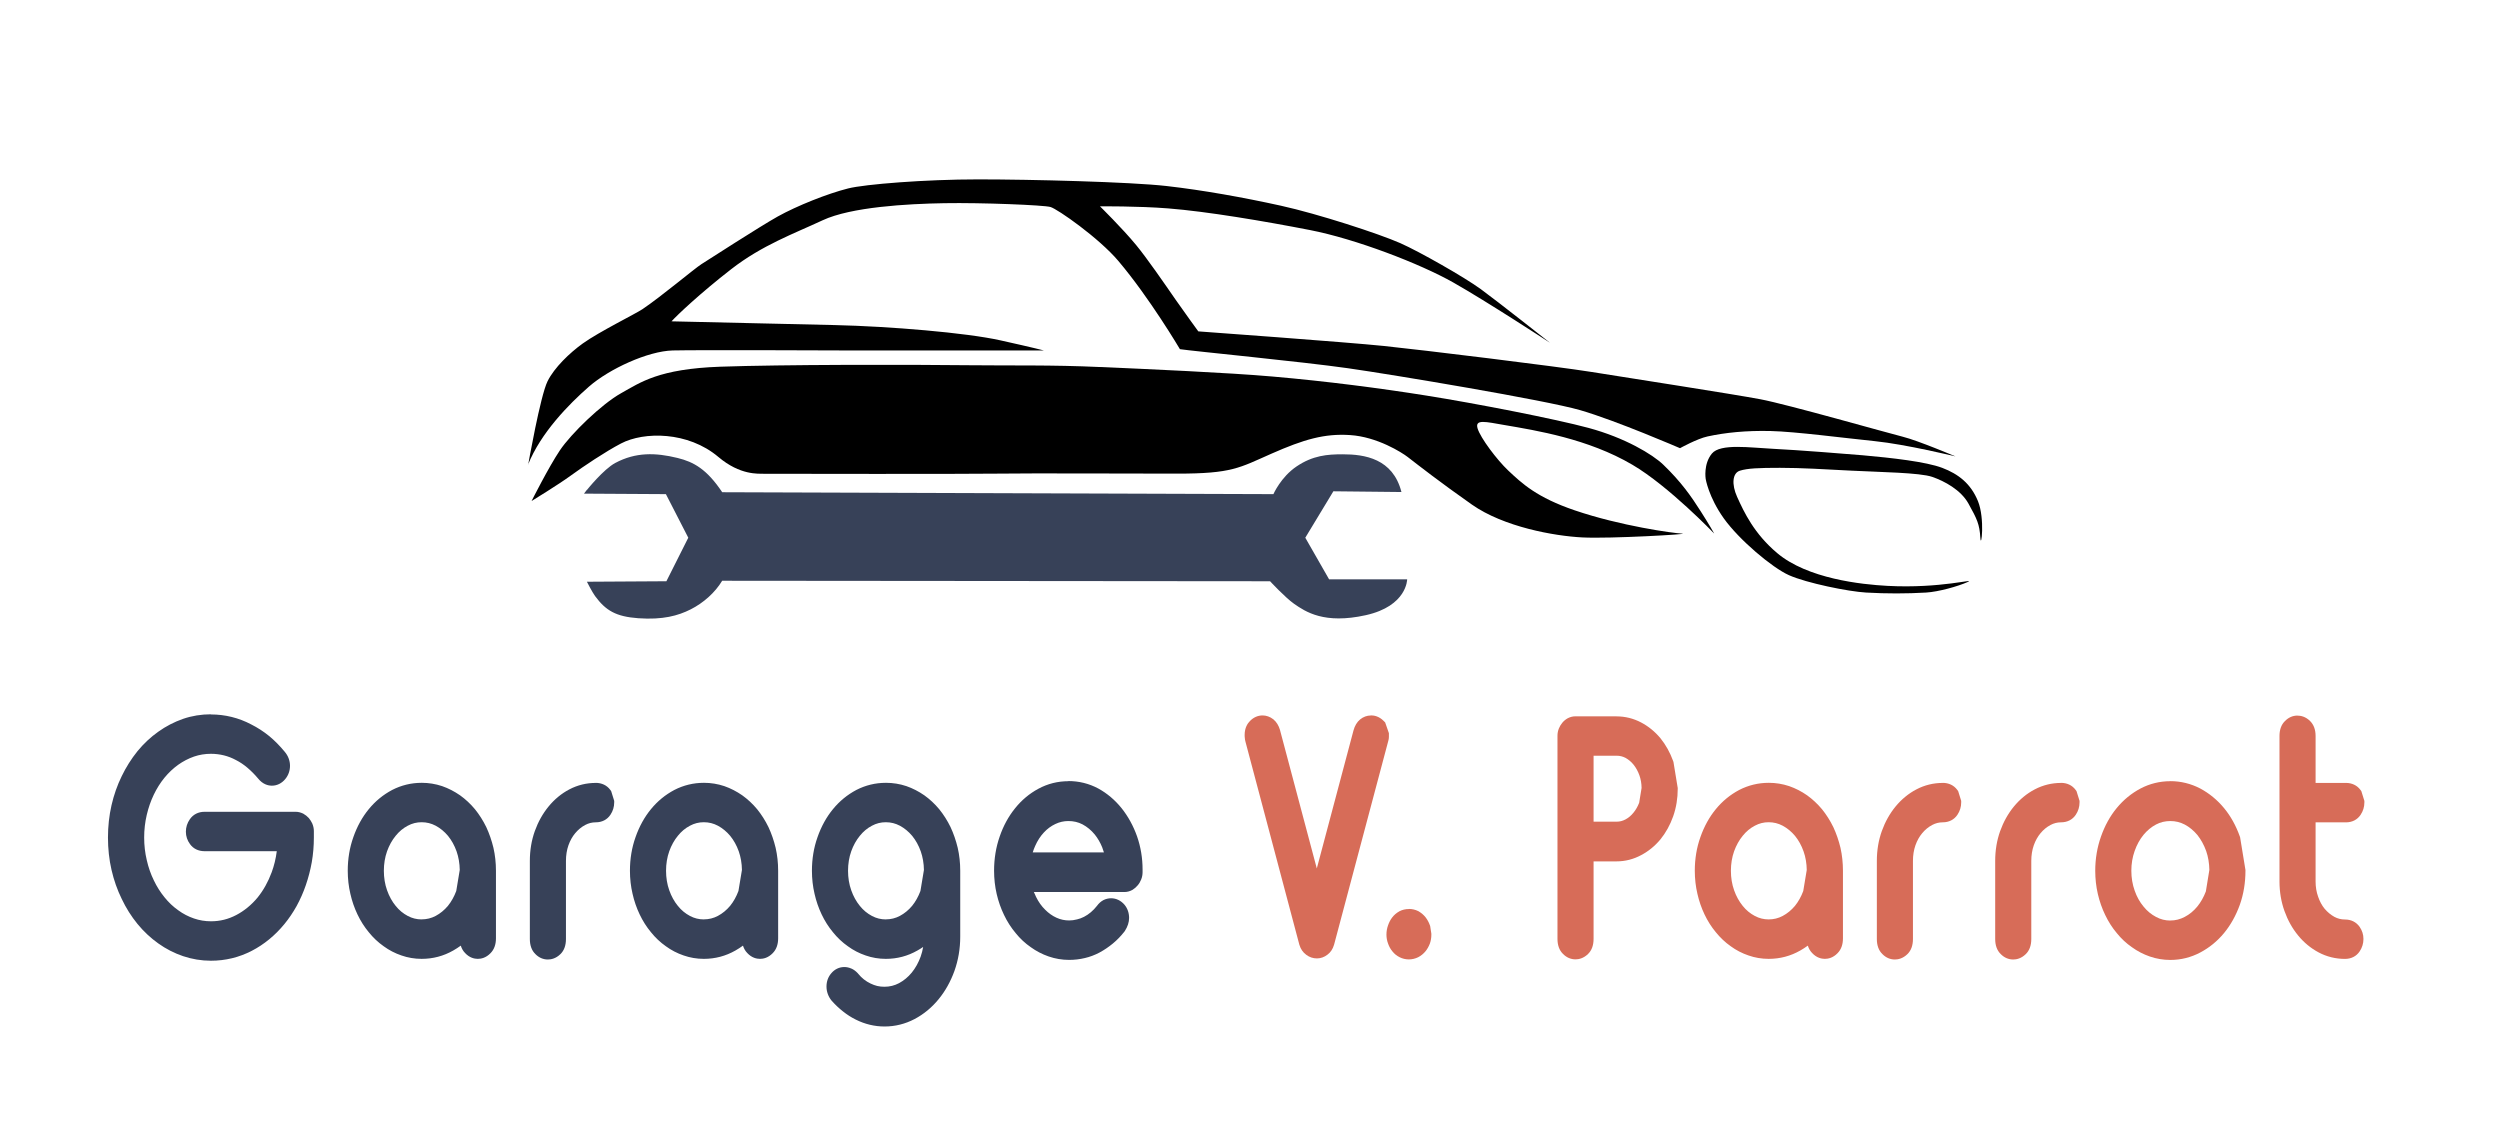 <?xml version="1.0" encoding="UTF-8"?>
<svg xmlns="http://www.w3.org/2000/svg" viewBox="0 0 508.26 229.16">
  <defs>
    <style>
      .cls-1 {
        fill: #d76c58;
      }

      .cls-1, .cls-2, .cls-3 {
        stroke-width: 0px;
      }

      .cls-3 {
        fill: #374158;
      }
    </style>
  </defs>
  <g id="Calque_1" data-name="Calque 1">
    <g>
      <g>
        <g>
          <path class="cls-1" d="m267.71,193.87c-.58,0-1.11-.19-1.6-.56-.46-.32-.8-.83-1-1.47l-10.96-41.31c-.06-.19-.1-.41-.1-.62-.02-.14-.02-.3-.02-.48,0-.88.28-1.6.82-2.14.51-.53,1.15-.82,1.84-.82.54,0,1.06.19,1.55.56.49.41.83.97,1.05,1.71l8.43,31.72,8.43-31.7c.2-.75.53-1.32,1-1.71.48-.39,1-.58,1.55-.58.47,0,1.18.14,1.86.82l.16.16.64,1.81v.7c-.03.19-.07.4-.14.62l-10.97,41.24c-.2.67-.53,1.17-.99,1.51-.47.36-.99.55-1.54.55Z"/>
          <path class="cls-1" d="m278.69,147.46c.42,0,.8.18,1.15.53l.5,1.44v.41c-.02.14-.05.28-.1.44l-10.98,41.28c-.13.43-.34.75-.62.97-.3.23-.62.35-.94.35-.35,0-.68-.12-.98-.35-.3-.21-.52-.54-.65-.97l-10.95-41.28c-.05-.16-.07-.3-.07-.44-.02-.12-.02-.25-.02-.41,0-.61.18-1.08.53-1.44.34-.35.71-.53,1.13-.53.32,0,.63.12.94.35.3.25.54.65.7,1.2l9.39,35.33,9.39-35.33c.14-.55.37-.95.67-1.2.29-.23.59-.35.91-.35m0-2c-.78,0-1.53.28-2.17.8-.65.54-1.09,1.29-1.35,2.24l-7.46,28.06-7.46-28.06v-.03s-.01-.03-.01-.03c-.27-.93-.72-1.66-1.33-2.17l-.03-.03-.03-.02c-.65-.5-1.4-.77-2.16-.77-.97,0-1.86.4-2.57,1.14-.48.47-1.08,1.38-1.08,2.82,0,.2,0,.39.03.56.01.27.06.55.14.83l10.95,41.25v.03s.02.03.02.03c.25.84.73,1.53,1.38,2,.64.49,1.39.74,2.17.74s1.51-.26,2.16-.77c.62-.46,1.07-1.13,1.32-1.98v-.03s.02-.03.02-.03l10.97-41.24c.08-.25.13-.5.16-.75v-.12s.01-.12.01-.12v-.75l-.11-.32-.5-1.44-.15-.43-.32-.32c-.92-.92-1.9-1.11-2.57-1.11h0Z"/>
        </g>
        <g>
          <path class="cls-1" d="m286.41,194.05c-.51,0-1-.12-1.44-.34-.44-.22-.84-.54-1.16-.96-.28-.33-.51-.76-.68-1.25-.18-.45-.27-.96-.27-1.5s.09-1.08.28-1.58c.15-.46.38-.91.67-1.29.31-.4.69-.73,1.13-.97.47-.24.96-.36,1.47-.36s.99.11,1.45.34c.47.27.84.58,1.15.97.31.4.54.83.72,1.31l.03.09.22,1.4v.08c0,.52-.08,1.02-.25,1.5-.19.5-.43.92-.72,1.27-.33.4-.71.71-1.13.93-.48.23-.96.34-1.47.34Z"/>
          <path class="cls-1" d="m286.41,186.81c.35,0,.69.08,1.01.23.3.18.58.41.82.7.22.29.41.63.55,1.03l.19,1.23c0,.41-.06.8-.19,1.17-.14.37-.33.69-.55.97-.24.29-.51.52-.82.67-.32.16-.66.23-1.01.23s-.68-.08-.99-.23c-.32-.16-.59-.38-.82-.67-.22-.27-.4-.6-.53-.97-.14-.37-.22-.76-.22-1.17s.07-.84.22-1.23c.13-.39.3-.73.53-1.03.22-.29.5-.53.82-.7.3-.16.63-.23.99-.23m0-2c-.67,0-1.31.15-1.9.45h-.02s-.02.03-.02.03c-.57.31-1.05.73-1.44,1.24-.35.46-.63.99-.83,1.58-.22.6-.33,1.24-.33,1.89s.11,1.27.34,1.86c.2.57.48,1.08.84,1.52.41.53.92.94,1.51,1.23.55.28,1.19.44,1.86.44s1.29-.15,1.89-.44c.59-.3,1.07-.7,1.49-1.2.36-.44.65-.95.87-1.51v-.03s.03-.04.03-.04c.2-.58.3-1.19.3-1.82v-.16l-.02-.15-.19-1.23-.03-.2-.07-.19c-.21-.58-.49-1.1-.84-1.55l-.02-.03-.02-.03c-.39-.48-.85-.87-1.36-1.17l-.06-.04-.06-.03c-.59-.29-1.23-.44-1.89-.44h0Z"/>
        </g>
        <g>
          <path class="cls-1" d="m320.31,194.05c-.69,0-1.33-.29-1.85-.84-.52-.49-.81-1.29-.81-2.33v-41.28c0-.38.07-.76.22-1.11.14-.33.32-.63.54-.9.22-.27.5-.5.81-.68.37-.19.73-.28,1.09-.28h8.36c1.58,0,3.1.37,4.5,1.11,1.38.72,2.6,1.72,3.64,2.97,1.01,1.24,1.82,2.7,2.41,4.34l.03.09.84,5.12v.08c0,1.86-.29,3.64-.87,5.28-.59,1.67-1.4,3.14-2.41,4.37-1.05,1.26-2.27,2.26-3.65,2.98-1.4.75-2.92,1.14-4.5,1.14h-5.68v16.75c0,1.04-.28,1.84-.84,2.37-.66.66-1.37.8-1.84.8Zm8.36-25.99c.82,0,1.56-.19,2.29-.58.73-.39,1.38-.93,1.93-1.62.56-.68,1.01-1.48,1.35-2.39l.52-3.19c0-1.04-.18-2.04-.5-2.96-.34-.93-.8-1.78-1.37-2.49-.55-.67-1.2-1.22-1.94-1.62-.71-.37-1.46-.55-2.28-.55h-5.68v15.4h5.68Z"/>
          <path class="cls-1" d="m328.67,147.64c1.43,0,2.77.33,4.04,1,1.26.66,2.38,1.57,3.34,2.72.94,1.15,1.68,2.5,2.24,4.04l.81,4.95c0,1.76-.27,3.41-.81,4.95-.56,1.56-1.3,2.92-2.24,4.07-.96,1.15-2.07,2.06-3.34,2.72-1.27.68-2.61,1.03-4.04,1.03h-6.68v17.75c0,.76-.18,1.31-.53,1.64-.35.35-.74.53-1.15.53s-.79-.18-1.13-.53c-.35-.33-.53-.88-.53-1.64v-41.28c0-.25.05-.5.14-.73.1-.23.22-.45.38-.64.14-.18.32-.32.53-.44.19-.1.39-.15.6-.15h8.36m-6.68,21.42h6.68c.98,0,1.9-.23,2.76-.7.85-.45,1.59-1.07,2.23-1.88.64-.78,1.15-1.7,1.54-2.75l.55-3.37c0-1.19-.18-2.31-.55-3.37-.38-1.05-.9-1.98-1.54-2.78-.64-.78-1.39-1.41-2.23-1.88-.87-.45-1.79-.67-2.76-.67h-6.68v17.4m6.68-23.42h-8.36c-.52,0-1.03.12-1.51.36l-.04.02-.04.02c-.42.24-.79.54-1.09.91-.29.35-.52.74-.69,1.15-.2.48-.29.98-.29,1.5v41.28c0,1.31.38,2.34,1.12,3.06.71.73,1.59,1.11,2.54,1.11.66,0,1.63-.19,2.55-1.09.75-.72,1.13-1.76,1.13-3.08v-15.75h4.68c1.75,0,3.43-.43,4.99-1.27,1.47-.77,2.8-1.85,3.92-3.2,1.09-1.34,1.96-2.91,2.59-4.68.62-1.76.93-3.65.93-5.62v-.16l-.03-.16-.81-4.95-.03-.18-.06-.17c-.63-1.75-1.5-3.3-2.57-4.63-1.14-1.37-2.47-2.45-3.96-3.23-1.55-.81-3.22-1.23-4.97-1.23h0Zm-4.68,8.01h4.68c.65,0,1.24.14,1.82.44.62.35,1.16.8,1.63,1.38.49.61.9,1.35,1.2,2.2.27.77.42,1.63.43,2.53l-.49,3.01c-.3.77-.68,1.44-1.14,2-.49.61-1.01,1.05-1.62,1.38-.59.32-1.18.47-1.83.47h-4.68v-13.4h0Z"/>
        </g>
        <g>
          <path class="cls-1" d="m370.99,193.93c-.49,0-1.21-.15-1.87-.89-.51-.51-.79-1.29-.79-2.28v-.49c-.87.82-1.81,1.52-2.83,2.09-1.8,1.04-3.8,1.56-5.92,1.56-1.31,0-2.59-.22-3.79-.64-1.18-.4-2.32-.99-3.36-1.75-1.03-.72-1.99-1.62-2.83-2.67-.84-1-1.57-2.16-2.17-3.42-.59-1.23-1.05-2.57-1.37-3.99-.33-1.41-.5-2.9-.5-4.44,0-2.29.37-4.49,1.09-6.52.71-2.03,1.7-3.84,2.96-5.37,1.25-1.52,2.74-2.75,4.44-3.65,1.73-.9,3.59-1.35,5.54-1.35,1.3,0,2.58.2,3.8.61,1.22.42,2.36,1.01,3.41,1.74,1.03.73,1.98,1.62,2.84,2.64.84,1.04,1.57,2.19,2.17,3.42.59,1.26,1.06,2.61,1.4,4.02.32,1.43.48,2.92.48,4.45v13.74c0,.99-.28,1.77-.82,2.32-.66.7-1.38.85-1.86.85Zm-11.41-27.77c-1.16,0-2.26.28-3.28.82-1.06.56-1.99,1.33-2.77,2.29-.81.99-1.46,2.15-1.93,3.46-.47,1.33-.71,2.77-.71,4.29s.24,2.96.71,4.29c.47,1.33,1.12,2.5,1.92,3.48.78.97,1.71,1.74,2.77,2.3,1.02.55,2.12.82,3.28.82s2.28-.27,3.33-.82c1.05-.56,1.99-1.33,2.8-2.3.78-.95,1.42-2.09,1.89-3.39l.74-4.46c0-1.49-.25-2.91-.71-4.21-.47-1.31-1.12-2.47-1.92-3.45-.8-.96-1.75-1.74-2.8-2.3-1.04-.55-2.13-.82-3.32-.82Z"/>
          <path class="cls-1" d="m359.58,161.15c1.2,0,2.36.19,3.48.56,1.12.39,2.17.93,3.15,1.61.96.68,1.84,1.5,2.64,2.46.78.98,1.46,2.05,2.04,3.22.56,1.19,1,2.46,1.32,3.81.3,1.35.46,2.75.46,4.22v13.74c0,.72-.18,1.26-.53,1.61-.35.37-.74.56-1.15.56s-.79-.19-1.13-.56c-.35-.35-.53-.89-.53-1.61v-3.11c-1.22,1.62-2.66,2.9-4.32,3.84-1.67.96-3.48,1.44-5.43,1.44-1.2,0-2.35-.2-3.46-.59-1.11-.37-2.14-.91-3.1-1.61-.98-.68-1.86-1.51-2.64-2.49-.8-.96-1.48-2.03-2.04-3.22-.56-1.17-.99-2.43-1.3-3.78-.32-1.35-.48-2.75-.48-4.22,0-2.19.34-4.25,1.03-6.18.67-1.93,1.6-3.62,2.79-5.07,1.17-1.43,2.55-2.56,4.13-3.4,1.59-.82,3.28-1.23,5.07-1.23m0,27.77c1.35,0,2.61-.31,3.8-.94,1.17-.62,2.2-1.47,3.1-2.55.88-1.07,1.58-2.33,2.09-3.78l.77-4.63c0-1.64-.26-3.18-.77-4.63-.51-1.43-1.21-2.68-2.09-3.75-.9-1.07-1.93-1.92-3.1-2.55-1.19-.62-2.45-.94-3.8-.94s-2.58.31-3.75.94c-1.18.62-2.21,1.47-3.07,2.55-.88,1.07-1.58,2.32-2.09,3.75-.51,1.45-.77,2.99-.77,4.63s.26,3.18.77,4.63,1.21,2.71,2.09,3.78c.86,1.07,1.89,1.92,3.07,2.55,1.17.62,2.42.94,3.75.94m0-29.77c-2.11,0-4.12.49-5.99,1.45-1.83.97-3.43,2.28-4.76,3.91-1.33,1.62-2.38,3.53-3.13,5.68-.76,2.12-1.14,4.43-1.14,6.84,0,1.61.18,3.19.53,4.68.33,1.46.82,2.88,1.44,4.18.63,1.33,1.41,2.56,2.31,3.64.88,1.09,1.9,2.06,3.03,2.85,1.09.8,2.31,1.43,3.61,1.87,1.28.45,2.67.69,4.1.69,2.3,0,4.46-.57,6.43-1.7.53-.3,1.04-.63,1.53-.99.18.59.47,1.09.88,1.51.9.97,1.9,1.18,2.58,1.18s1.67-.2,2.59-1.16c.73-.74,1.09-1.75,1.09-3.01v-13.74c0-1.6-.17-3.17-.5-4.66-.36-1.5-.85-2.91-1.46-4.22-.65-1.33-1.42-2.54-2.29-3.62-.94-1.12-1.95-2.06-3.04-2.84-1.14-.8-2.36-1.42-3.65-1.87-1.35-.45-2.73-.67-4.14-.67h0Zm0,27.77c-1,0-1.92-.23-2.81-.7-.96-.51-1.76-1.17-2.46-2.04-.74-.91-1.33-1.97-1.76-3.19-.43-1.22-.65-2.55-.65-3.96s.22-2.74.65-3.96c.43-1.19,1.02-2.26,1.75-3.15.71-.88,1.51-1.55,2.46-2.05.89-.48,1.81-.71,2.81-.71s1.96.23,2.86.71c.93.5,1.77,1.19,2.5,2.06.72.88,1.31,1.94,1.74,3.15.42,1.17.63,2.45.65,3.79l-.71,4.28c-.43,1.15-1,2.17-1.69,3.02-.72.86-1.56,1.55-2.5,2.05-.89.47-1.83.7-2.85.7h0Z"/>
        </g>
        <g>
          <path class="cls-1" d="m385.22,194.05c-.69,0-1.33-.29-1.85-.84-.52-.49-.81-1.29-.81-2.33v-15.88c0-2.04.32-3.97.95-5.73.63-1.76,1.51-3.34,2.62-4.69,1.12-1.37,2.45-2.46,3.94-3.24,1.52-.79,3.17-1.2,4.91-1.2,1.15,0,1.79.54,2.13.99l.1.13.53,1.68v.15c0,.71-.2,1.37-.6,1.96-.33.5-.98,1.09-2.15,1.09-.95,0-1.81.22-2.65.67-.86.46-1.64,1.1-2.3,1.9-.66.78-1.18,1.72-1.55,2.77-.38,1.07-.57,2.25-.57,3.5v15.88c0,1.04-.28,1.84-.84,2.37-.66.66-1.37.8-1.84.8Z"/>
          <path class="cls-1" d="m394.98,161.15c.59,0,1.03.2,1.32.59l.43,1.38c0,.51-.14.98-.43,1.41s-.73.64-1.32.64c-1.11,0-2.15.26-3.12.79-.98.53-1.84,1.24-2.59,2.14-.74.88-1.31,1.9-1.73,3.08-.42,1.19-.62,2.47-.62,3.84v15.88c0,.76-.18,1.31-.53,1.64-.35.35-.74.53-1.15.53s-.79-.18-1.13-.53c-.35-.33-.53-.88-.53-1.64v-15.88c0-1.93.3-3.73.89-5.39s1.41-3.12,2.45-4.39,2.25-2.27,3.63-2.99c1.38-.72,2.86-1.08,4.44-1.08m0-2c-1.91,0-3.71.44-5.37,1.31-1.61.84-3.04,2.02-4.25,3.49-1.18,1.44-2.12,3.12-2.79,4.99-.67,1.87-1.01,3.91-1.01,6.06v15.88c0,1.31.38,2.34,1.12,3.06.71.73,1.59,1.11,2.54,1.11.66,0,1.63-.19,2.55-1.09.75-.72,1.13-1.76,1.13-3.08v-15.88c0-1.14.17-2.21.51-3.18.33-.93.79-1.76,1.37-2.45.59-.71,1.25-1.25,2.01-1.66.69-.37,1.4-.55,2.17-.55,1.26,0,2.32-.54,2.98-1.53.51-.76.77-1.61.77-2.52v-.31l-.09-.29-.43-1.38-.1-.32-.2-.27c-.67-.9-1.71-1.4-2.93-1.4h0Z"/>
        </g>
        <g>
          <path class="cls-1" d="m409.28,194.05c-.69,0-1.33-.29-1.85-.84-.52-.49-.81-1.29-.81-2.33v-15.88c0-2.04.32-3.97.95-5.73.63-1.76,1.51-3.34,2.62-4.69,1.12-1.37,2.45-2.46,3.94-3.24,1.52-.79,3.17-1.2,4.91-1.2,1.15,0,1.79.54,2.13.99l.1.13.53,1.68v.15c0,.71-.2,1.37-.6,1.96-.33.5-.98,1.09-2.15,1.09-.95,0-1.81.22-2.65.67-.86.46-1.64,1.1-2.3,1.9-.66.78-1.18,1.72-1.55,2.77-.38,1.07-.57,2.25-.57,3.5v15.88c0,1.04-.28,1.84-.84,2.37-.66.66-1.37.8-1.84.8Z"/>
          <path class="cls-1" d="m419.04,161.15c.59,0,1.03.2,1.32.59l.43,1.38c0,.51-.14.98-.43,1.41s-.73.64-1.32.64c-1.11,0-2.15.26-3.12.79-.98.53-1.84,1.24-2.59,2.14-.74.88-1.31,1.9-1.73,3.08-.42,1.19-.62,2.47-.62,3.84v15.88c0,.76-.18,1.31-.53,1.64-.35.35-.74.53-1.15.53s-.79-.18-1.13-.53c-.35-.33-.53-.88-.53-1.64v-15.88c0-1.93.3-3.73.89-5.39s1.41-3.12,2.45-4.39,2.25-2.27,3.63-2.99c1.38-.72,2.86-1.08,4.44-1.08m0-2c-1.91,0-3.71.44-5.37,1.31-1.61.84-3.04,2.02-4.25,3.49-1.18,1.44-2.12,3.12-2.79,4.99-.67,1.87-1.01,3.91-1.01,6.06v15.88c0,1.31.38,2.34,1.12,3.06.71.73,1.59,1.11,2.54,1.11.66,0,1.63-.19,2.55-1.09.75-.72,1.13-1.76,1.13-3.08v-15.88c0-1.14.17-2.21.51-3.18.33-.93.79-1.76,1.37-2.45.59-.71,1.25-1.25,2.01-1.66.69-.37,1.4-.55,2.17-.55,1.26,0,2.32-.54,2.98-1.53.51-.76.77-1.61.77-2.52v-.31l-.09-.29-.43-1.38-.1-.32-.2-.27c-.67-.9-1.71-1.4-2.93-1.4h0Z"/>
        </g>
        <g>
          <path class="cls-1" d="m441.25,194.17c-1.32,0-2.62-.22-3.84-.64-1.21-.42-2.35-1.02-3.4-1.77-1.05-.72-2.03-1.64-2.89-2.7-.86-1.02-1.6-2.2-2.21-3.48-.6-1.25-1.08-2.61-1.42-4.04-.34-1.44-.51-2.95-.51-4.51,0-2.33.38-4.56,1.12-6.64.72-2.07,1.73-3.9,3-5.45,1.28-1.56,2.81-2.82,4.53-3.74,1.74-.92,3.63-1.38,5.61-1.38s3.87.46,5.63,1.37c1.72.92,3.24,2.18,4.54,3.74,1.27,1.55,2.29,3.39,3.03,5.46l.03.09,1.06,6.47v.08c0,2.33-.37,4.55-1.09,6.6-.74,2.06-1.76,3.88-3.03,5.43-1.3,1.56-2.82,2.81-4.54,3.71-1.75.93-3.65,1.4-5.63,1.4Zm0-28.24c-1.21,0-2.32.27-3.38.82-1.07.57-2.03,1.37-2.84,2.35-.83,1.02-1.5,2.22-1.97,3.56-.49,1.36-.74,2.82-.74,4.36s.25,3.03.73,4.38c.47,1.35,1.13,2.54,1.96,3.54.82,1.01,1.77,1.8,2.84,2.36,1.07.58,2.18.85,3.38.85s2.33-.29,3.4-.85c1.08-.56,2.04-1.36,2.87-2.36.8-.98,1.46-2.14,1.94-3.46l.74-4.54c0-1.51-.25-2.95-.71-4.28-.48-1.34-1.15-2.55-1.97-3.57-.81-.98-1.78-1.77-2.87-2.35-1.05-.54-2.2-.82-3.39-.82Z"/>
          <path class="cls-1" d="m441.25,160.82c1.83,0,3.55.42,5.17,1.26,1.6.86,3.01,2.02,4.23,3.49,1.2,1.46,2.15,3.18,2.86,5.16l1.03,6.3c0,2.23-.34,4.32-1.03,6.27-.71,1.95-1.66,3.66-2.86,5.13-1.22,1.46-2.63,2.62-4.23,3.46-1.62.86-3.34,1.29-5.17,1.29-1.22,0-2.39-.2-3.51-.59s-2.17-.94-3.15-1.64c-.99-.68-1.89-1.52-2.69-2.52-.82-.98-1.51-2.07-2.09-3.28-.58-1.19-1.03-2.47-1.35-3.84s-.48-2.79-.48-4.28c0-2.23.35-4.33,1.06-6.3.69-1.97,1.63-3.69,2.83-5.16s2.61-2.63,4.23-3.49c1.6-.84,3.32-1.26,5.14-1.26m0,28.33c1.36,0,2.65-.32,3.87-.97,1.2-.62,2.26-1.49,3.17-2.61.9-1.09,1.61-2.37,2.14-3.84l.77-4.72c0-1.66-.26-3.22-.77-4.69-.53-1.46-1.24-2.75-2.14-3.87-.91-1.09-1.97-1.96-3.17-2.61-1.22-.62-2.51-.94-3.87-.94s-2.64.31-3.84.94c-1.2.64-2.25,1.51-3.15,2.61-.91,1.11-1.63,2.4-2.14,3.87-.53,1.46-.79,3.03-.79,4.69s.26,3.25.79,4.72c.51,1.46,1.22,2.74,2.14,3.84.9,1.11,1.95,1.98,3.15,2.61,1.2.64,2.48.97,3.84.97m0-30.33c-2.14,0-4.19.5-6.07,1.49-1.85.98-3.48,2.32-4.85,3.99-1.35,1.64-2.41,3.58-3.18,5.77-.77,2.17-1.17,4.51-1.17,6.96,0,1.63.18,3.22.53,4.73.35,1.5.85,2.93,1.49,4.25.64,1.34,1.43,2.59,2.36,3.69.89,1.11,1.94,2.09,3.09,2.88,1.09.79,2.32,1.43,3.62,1.88,1.33.46,2.73.7,4.17.7,2.15,0,4.2-.51,6.1-1.52,1.82-.96,3.45-2.28,4.83-3.95,1.35-1.64,2.42-3.57,3.2-5.73.77-2.17,1.15-4.51,1.15-6.95v-.16l-.03-.16-1.03-6.3-.03-.18-.06-.17c-.78-2.18-1.85-4.12-3.2-5.75-1.38-1.67-3.01-3-4.83-3.98-1.92-1-3.97-1.5-6.11-1.5h0Zm0,28.33c-1.04,0-1.98-.24-2.9-.73-.97-.51-1.82-1.21-2.54-2.1-.78-.93-1.38-2.01-1.81-3.24-.45-1.26-.68-2.62-.68-4.06s.23-2.77.67-4.01c.44-1.26,1.04-2.35,1.8-3.28.73-.88,1.58-1.6,2.55-2.11.9-.47,1.85-.7,2.9-.7s2.01.23,2.95.72c.94.5,1.81,1.22,2.55,2.11.73.91,1.34,2.02,1.79,3.26.41,1.18.63,2.48.65,3.85l-.71,4.36c-.44,1.17-1.03,2.21-1.74,3.08-.74.9-1.59,1.6-2.55,2.1-.95.5-1.9.74-2.94.74h0Z"/>
        </g>
        <g>
          <path class="cls-1" d="m476.74,193.93c-1.74,0-3.39-.4-4.89-1.2-1.47-.78-2.77-1.85-3.86-3.18-1.11-1.35-1.99-2.93-2.62-4.69-.63-1.76-.95-3.67-.95-5.67v-29.59c0-.99.28-1.77.82-2.32.51-.53,1.15-.82,1.83-.82s1.32.28,1.86.82c.55.55.82,1.33.82,2.32v10.54h7.17c1.15,0,1.79.54,2.13.99l.1.13.53,1.68v.15c0,.71-.2,1.37-.6,1.96-.33.5-.98,1.09-2.15,1.09h-7.17v13.03c0,1.21.19,2.36.57,3.42.36,1.06.87,2,1.51,2.78.65.77,1.41,1.4,2.25,1.87.82.45,1.68.67,2.64.67,1.16,0,1.81.57,2.14,1.04.41.61.61,1.25.61,1.92,0,.71-.2,1.37-.6,1.96-.33.5-.98,1.09-2.15,1.09Z"/>
          <path class="cls-1" d="m467.09,147.46c.42,0,.8.18,1.15.53.35.35.53.89.53,1.61v11.54h8.17c.59,0,1.03.2,1.32.59l.43,1.38c0,.51-.14.98-.43,1.41s-.73.64-1.32.64h-8.17v14.03c0,1.33.21,2.58.62,3.75.4,1.17.96,2.2,1.68,3.08.74.88,1.59,1.58,2.55,2.11s2,.79,3.12.79c.59,0,1.03.21,1.32.62.29.43.43.88.43,1.35,0,.51-.14.98-.43,1.41s-.73.64-1.32.64c-1.59,0-3.06-.36-4.42-1.08-1.36-.72-2.55-1.7-3.56-2.93-1.04-1.27-1.86-2.73-2.45-4.39-.59-1.66-.89-3.44-.89-5.33v-29.59c0-.72.18-1.26.53-1.61.34-.35.71-.53,1.13-.53m0-2c-.97,0-1.86.4-2.57,1.15-.71.7-1.08,1.72-1.08,2.99v29.59c0,2.11.34,4.13,1.01,6,.67,1.87,1.6,3.55,2.79,4.99,1.17,1.43,2.57,2.58,4.16,3.43,1.64.87,3.45,1.32,5.36,1.32,1.26,0,2.32-.54,2.98-1.53.51-.76.77-1.61.77-2.52s-.26-1.7-.77-2.46c-.69-.98-1.74-1.5-2.98-1.5-.79,0-1.49-.18-2.16-.54-.74-.41-1.4-.96-1.98-1.64-.55-.67-1-1.5-1.32-2.44-.35-.97-.52-2.01-.52-3.1v-12.03h6.17c1.26,0,2.32-.54,2.98-1.53.51-.76.77-1.61.77-2.52v-.31l-.09-.29-.43-1.38-.1-.32-.2-.27c-.67-.9-1.71-1.4-2.93-1.4h-6.17v-9.54c0-1.27-.37-2.29-1.11-3.03-.92-.92-1.91-1.11-2.57-1.11h0Z"/>
        </g>
      </g>
      <g>
        <g>
          <path class="cls-3" d="m42.88,194.28c-1.83,0-3.63-.29-5.34-.87-1.7-.58-3.31-1.4-4.78-2.45-1.47-1.04-2.83-2.31-4.04-3.78-1.2-1.46-2.24-3.11-3.08-4.89-.86-1.75-1.53-3.67-1.99-5.68-.46-2.02-.7-4.15-.7-6.35s.23-4.31.7-6.34c.46-2.02,1.14-3.94,2-5.7.84-1.75,1.88-3.4,3.07-4.88,1.21-1.47,2.57-2.75,4.04-3.79,1.46-1.04,3.06-1.88,4.76-2.47,1.71-.58,3.5-.88,5.35-.88,2.73,0,5.34.65,7.75,1.92,1.23.62,2.4,1.39,3.48,2.26,1.08.91,2.09,1.94,3.03,3.07.54.64.83,1.38.83,2.19s-.25,1.48-.73,2.07c-.67.81-1.43.98-1.95.98s-1.33-.19-2.06-1.11c-.7-.83-1.46-1.61-2.26-2.29-.79-.67-1.63-1.24-2.52-1.69-.86-.46-1.75-.8-2.67-1.04-.94-.23-1.91-.35-2.88-.35-1.31,0-2.58.21-3.78.62-1.23.43-2.4,1.04-3.47,1.8-1.09.78-2.09,1.73-2.98,2.81-.89,1.08-1.66,2.31-2.3,3.64-.65,1.36-1.16,2.81-1.51,4.34-.37,1.55-.55,3.17-.55,4.82s.18,3.29.55,4.81c.35,1.55.86,3.01,1.51,4.34.64,1.34,1.41,2.56,2.3,3.65.89,1.1,1.89,2.04,2.97,2.81,1.08.79,2.24,1.39,3.47,1.81,1.21.41,2.48.62,3.79.62,1.97,0,3.85-.46,5.59-1.38,1.75-.91,3.32-2.2,4.67-3.83,1.25-1.54,2.27-3.37,3.03-5.42.65-1.74,1.05-3.63,1.2-5.63h-15.81c-1.16,0-1.81-.57-2.14-1.04-.42-.56-.64-1.22-.64-1.92s.22-1.38.64-1.98c.32-.47.96-1.07,2.14-1.07h18.55c.34,0,.68.08,1.03.24.37.2.64.42.87.67.24.3.42.58.57.89.17.41.24.77.24,1.13v1.32c0,1.63-.13,3.24-.4,4.8-.28,1.58-.68,3.1-1.17,4.52-.5,1.43-1.1,2.8-1.8,4.08-.72,1.28-1.53,2.48-2.41,3.55-1.81,2.21-3.94,3.95-6.32,5.18-2.42,1.26-5.06,1.9-7.83,1.9Z"/>
          <path class="cls-3" d="m42.88,147.2c2.58,0,5,.6,7.28,1.8,1.19.6,2.29,1.32,3.32,2.15,1.02.86,1.99,1.84,2.88,2.93.4.47.6.99.6,1.55s-.17,1.03-.5,1.44c-.34.41-.73.62-1.18.62s-.89-.24-1.27-.73c-.75-.9-1.55-1.71-2.4-2.43-.85-.72-1.75-1.33-2.71-1.82-.91-.49-1.87-.86-2.88-1.11-1.03-.25-2.07-.38-3.12-.38-1.43,0-2.79.22-4.11.67-1.33.47-2.57,1.11-3.72,1.94-1.17.84-2.23,1.84-3.17,2.99-.95,1.15-1.75,2.43-2.43,3.84-.69,1.43-1.22,2.94-1.59,4.54-.38,1.62-.58,3.3-.58,5.04s.19,3.44.58,5.04c.37,1.62.9,3.14,1.59,4.54.67,1.41,1.48,2.69,2.43,3.84.94,1.17,2,2.17,3.17,2.99,1.15.84,2.39,1.49,3.72,1.94,1.31.45,2.68.67,4.11.67,2.15,0,4.16-.5,6.05-1.49,1.87-.98,3.53-2.33,4.97-4.07,1.33-1.64,2.39-3.54,3.19-5.71.8-2.15,1.24-4.47,1.32-6.97h-16.86c-.59,0-1.03-.21-1.32-.62-.3-.41-.46-.86-.46-1.35s.15-.98.46-1.41c.29-.43.73-.64,1.32-.64h18.55c.19,0,.39.05.6.15.21.12.39.26.55.44.16.2.3.41.41.64.1.23.14.47.14.7v1.32c0,1.58-.13,3.12-.38,4.63-.27,1.52-.65,2.98-1.13,4.37-.48,1.39-1.06,2.7-1.73,3.93-.69,1.23-1.46,2.36-2.31,3.4-1.73,2.11-3.73,3.75-6.01,4.92-2.29,1.19-4.75,1.79-7.38,1.79-1.73,0-3.4-.27-5.02-.82-1.62-.55-3.12-1.32-4.52-2.31-1.41-1-2.69-2.2-3.84-3.6-1.15-1.41-2.14-2.97-2.95-4.69-.83-1.7-1.47-3.53-1.92-5.48-.45-1.95-.67-3.99-.67-6.12s.22-4.15.67-6.12c.45-1.95,1.09-3.78,1.92-5.48.82-1.7,1.8-3.26,2.95-4.69,1.15-1.41,2.43-2.61,3.84-3.6,1.39-1,2.9-1.78,4.52-2.34,1.6-.55,3.27-.82,5.02-.82m0-2c-1.96,0-3.87.31-5.67.93-1.8.63-3.49,1.51-5.03,2.61-1.54,1.09-2.97,2.42-4.23,3.96-1.25,1.55-2.33,3.26-3.21,5.09-.89,1.82-1.59,3.8-2.07,5.9-.48,2.11-.72,4.32-.72,6.57s.24,4.48.72,6.57c.48,2.09,1.18,4.08,2.08,5.91.87,1.84,1.95,3.55,3.2,5.08,1.26,1.54,2.69,2.87,4.24,3.97,1.54,1.1,3.23,1.97,5.03,2.58,1.82.61,3.72.93,5.66.93,2.94,0,5.73-.68,8.3-2.01,2.5-1.29,4.73-3.12,6.63-5.43.92-1.12,1.76-2.36,2.5-3.69.73-1.34,1.36-2.76,1.87-4.25.51-1.48.92-3.05,1.21-4.67.28-1.63.42-3.3.42-4.98v-1.32c0-.5-.1-.99-.29-1.46l-.02-.05-.02-.05c-.18-.38-.4-.73-.66-1.05l-.03-.04-.04-.04c-.3-.33-.66-.61-1.05-.83l-.06-.04-.07-.03c-.48-.22-.96-.34-1.45-.34h-18.55c-1.25,0-2.3.54-2.97,1.51-.54.77-.81,1.62-.81,2.54s.29,1.78.84,2.52c.66.93,1.71,1.44,2.94,1.44h14.7c-.19,1.51-.54,2.94-1.03,4.27-.72,1.96-1.69,3.69-2.87,5.15-1.25,1.51-2.72,2.71-4.34,3.56-1.62.85-3.3,1.27-5.13,1.27-1.2,0-2.36-.19-3.46-.57-1.14-.39-2.21-.94-3.19-1.66-1.04-.73-1.97-1.61-2.79-2.63-.85-1.04-1.58-2.19-2.18-3.45-.63-1.28-1.11-2.66-1.44-4.12-.35-1.47-.53-3.01-.53-4.6s.18-3.12.52-4.58c.34-1.46.82-2.85,1.44-4.14.61-1.27,1.34-2.42,2.17-3.44.83-1.01,1.77-1.9,2.79-2.63.99-.7,2.07-1.27,3.22-1.67,1.08-.37,2.24-.56,3.44-.56.89,0,1.78.11,2.64.32.84.21,1.66.53,2.42.94.85.43,1.63.96,2.36,1.58.75.64,1.48,1.37,2.15,2.17.97,1.21,2.07,1.47,2.82,1.47,1.04,0,2.01-.48,2.72-1.35.63-.76.96-1.7.96-2.7s-.37-2.02-1.08-2.85c-.95-1.15-2-2.23-3.12-3.16-1.15-.94-2.39-1.74-3.7-2.4-2.52-1.33-5.29-2.02-8.18-2.02h0Z"/>
        </g>
        <g>
          <path class="cls-3" d="m97.13,193.93c-.49,0-1.21-.15-1.87-.88-.51-.51-.79-1.29-.79-2.28v-.49c-.87.82-1.81,1.52-2.83,2.09-1.8,1.04-3.8,1.56-5.92,1.56-1.31,0-2.59-.22-3.79-.64-1.18-.4-2.32-.99-3.36-1.75-1.03-.72-1.99-1.62-2.83-2.67-.84-1-1.57-2.16-2.17-3.42-.59-1.23-1.05-2.57-1.37-3.99-.33-1.41-.5-2.9-.5-4.44,0-2.29.37-4.49,1.09-6.52.71-2.03,1.7-3.84,2.96-5.37,1.25-1.52,2.74-2.75,4.44-3.65,1.73-.9,3.59-1.35,5.54-1.35,1.3,0,2.58.2,3.8.61,1.22.42,2.36,1.01,3.41,1.74,1.03.73,1.98,1.62,2.84,2.64.84,1.05,1.57,2.19,2.17,3.42.59,1.26,1.06,2.61,1.4,4.02.32,1.43.48,2.92.48,4.45v13.74c0,.99-.28,1.77-.82,2.32-.66.7-1.38.85-1.86.85Zm-11.41-27.77c-1.16,0-2.26.28-3.28.82-1.06.56-1.99,1.33-2.77,2.29-.81.99-1.46,2.15-1.93,3.46-.47,1.33-.71,2.77-.71,4.29s.24,2.96.71,4.29c.47,1.33,1.12,2.5,1.92,3.48.78.97,1.71,1.74,2.77,2.3,1.02.55,2.12.82,3.28.82s2.29-.28,3.33-.82c1.04-.56,1.99-1.33,2.8-2.3.78-.95,1.42-2.1,1.89-3.39l.74-4.46c0-1.49-.25-2.91-.71-4.21-.47-1.31-1.12-2.47-1.92-3.45-.8-.96-1.75-1.74-2.8-2.3-1.03-.54-2.15-.82-3.32-.82Z"/>
          <path class="cls-3" d="m85.72,161.15c1.2,0,2.36.19,3.48.56,1.12.39,2.17.93,3.15,1.61.96.68,1.84,1.5,2.64,2.46.78.98,1.47,2.05,2.04,3.22.56,1.19,1,2.46,1.32,3.81.3,1.35.46,2.75.46,4.22v13.74c0,.72-.18,1.26-.53,1.61-.35.37-.74.56-1.15.56s-.79-.19-1.13-.56c-.35-.35-.53-.89-.53-1.61v-3.11c-1.22,1.62-2.66,2.9-4.32,3.84-1.67.96-3.48,1.44-5.43,1.44-1.2,0-2.35-.2-3.46-.59-1.1-.37-2.14-.91-3.1-1.61-.98-.68-1.86-1.51-2.64-2.49-.8-.96-1.48-2.03-2.04-3.22-.56-1.17-.99-2.43-1.3-3.78-.32-1.35-.48-2.75-.48-4.22,0-2.19.34-4.25,1.03-6.18.67-1.93,1.6-3.62,2.79-5.07,1.17-1.43,2.55-2.56,4.13-3.4,1.59-.82,3.28-1.23,5.07-1.23m0,27.77c1.35,0,2.61-.31,3.8-.94,1.17-.62,2.2-1.47,3.1-2.55.88-1.07,1.58-2.33,2.09-3.78l.77-4.63c0-1.64-.26-3.18-.77-4.63-.51-1.43-1.21-2.68-2.09-3.75-.9-1.07-1.93-1.92-3.1-2.55-1.19-.62-2.45-.94-3.8-.94s-2.58.31-3.75.94c-1.19.62-2.21,1.47-3.07,2.55-.88,1.07-1.58,2.32-2.09,3.75-.51,1.45-.77,2.99-.77,4.63s.26,3.18.77,4.63c.51,1.45,1.21,2.71,2.09,3.78.86,1.07,1.89,1.92,3.07,2.55,1.17.62,2.42.94,3.75.94m0-29.77c-2.11,0-4.12.49-5.99,1.45-1.83.97-3.43,2.28-4.76,3.91-1.33,1.62-2.38,3.53-3.13,5.68-.76,2.13-1.14,4.43-1.14,6.84,0,1.61.18,3.19.53,4.68.33,1.47.82,2.88,1.44,4.18.63,1.33,1.41,2.56,2.31,3.64.87,1.09,1.9,2.06,3.03,2.85,1.09.8,2.31,1.43,3.61,1.87,1.28.45,2.67.69,4.1.69,2.3,0,4.46-.57,6.43-1.7.53-.3,1.04-.63,1.53-.99.18.59.47,1.09.88,1.51.9.97,1.9,1.18,2.58,1.18s1.66-.2,2.59-1.16c.73-.74,1.1-1.75,1.1-3.01v-13.74c0-1.6-.17-3.17-.51-4.66-.36-1.5-.85-2.91-1.46-4.22-.65-1.33-1.42-2.54-2.29-3.62-.93-1.12-1.95-2.06-3.04-2.84-1.14-.79-2.36-1.42-3.65-1.87-1.35-.45-2.73-.67-4.14-.67h0Zm0,27.77c-1,0-1.92-.23-2.81-.7-.96-.51-1.76-1.17-2.46-2.04-.74-.9-1.33-1.97-1.76-3.19-.43-1.22-.65-2.55-.65-3.96s.22-2.74.65-3.96c.43-1.2,1.02-2.26,1.75-3.15.71-.88,1.51-1.55,2.46-2.05.89-.48,1.81-.71,2.82-.71s1.96.23,2.86.71c.93.5,1.77,1.19,2.5,2.06.72.88,1.31,1.94,1.74,3.14.41,1.17.63,2.45.65,3.79l-.71,4.28c-.43,1.15-1,2.17-1.69,3.02-.72.86-1.56,1.55-2.5,2.05-.89.47-1.83.7-2.85.7h0Z"/>
        </g>
        <g>
          <path class="cls-3" d="m111.37,194.05c-.69,0-1.33-.29-1.85-.84-.52-.49-.81-1.29-.81-2.33v-15.88c0-2.04.32-3.97.95-5.73.63-1.76,1.51-3.34,2.62-4.69,1.12-1.37,2.45-2.46,3.94-3.24,1.52-.79,3.17-1.2,4.91-1.2,1.15,0,1.79.54,2.13.99l.1.13.53,1.68v.15c0,.71-.2,1.37-.6,1.96-.33.5-.98,1.09-2.15,1.09-.95,0-1.81.22-2.65.67-.86.46-1.64,1.1-2.3,1.9-.66.78-1.18,1.72-1.55,2.77-.38,1.07-.57,2.25-.57,3.5v15.88c0,1.04-.28,1.84-.84,2.37-.52.52-1.16.8-1.84.8Z"/>
          <path class="cls-3" d="m121.12,161.15c.59,0,1.03.2,1.32.59l.43,1.38c0,.51-.14.98-.43,1.41-.29.43-.73.64-1.32.64-1.1,0-2.15.26-3.12.79-.98.53-1.84,1.24-2.59,2.14-.74.88-1.31,1.9-1.73,3.08-.42,1.19-.62,2.47-.62,3.84v15.88c0,.76-.18,1.31-.53,1.64-.35.35-.74.53-1.15.53s-.79-.18-1.13-.53c-.35-.33-.53-.88-.53-1.64v-15.88c0-1.93.3-3.73.89-5.39.59-1.66,1.41-3.12,2.45-4.39,1.04-1.27,2.25-2.27,3.63-2.99s2.86-1.08,4.44-1.08m0-2c-1.91,0-3.71.44-5.37,1.31-1.61.84-3.04,2.02-4.24,3.49-1.18,1.44-2.12,3.12-2.79,4.99-.67,1.87-1.01,3.91-1.01,6.06v15.88c0,1.31.38,2.34,1.12,3.06.71.73,1.59,1.11,2.54,1.11.66,0,1.63-.19,2.55-1.09.75-.72,1.13-1.76,1.13-3.08v-15.88c0-1.14.17-2.21.51-3.18.33-.93.79-1.76,1.37-2.45.59-.7,1.26-1.26,2.01-1.66.69-.37,1.4-.55,2.17-.55,1.26,0,2.32-.54,2.98-1.53.51-.76.77-1.61.77-2.52v-.31l-.09-.29-.43-1.38-.1-.32-.2-.27c-.67-.9-1.71-1.4-2.93-1.4h0Z"/>
        </g>
        <g>
          <path class="cls-3" d="m154.5,193.93c-.49,0-1.21-.15-1.87-.88-.51-.51-.79-1.29-.79-2.28v-.49c-.87.82-1.81,1.52-2.83,2.09-1.8,1.04-3.8,1.56-5.92,1.56-1.31,0-2.59-.22-3.79-.64-1.18-.4-2.32-.99-3.36-1.75-1.03-.72-1.99-1.62-2.83-2.67-.84-1-1.57-2.16-2.17-3.42-.59-1.23-1.05-2.57-1.37-3.99-.33-1.41-.5-2.9-.5-4.44,0-2.29.37-4.49,1.09-6.52.71-2.03,1.7-3.84,2.96-5.37,1.25-1.52,2.74-2.75,4.44-3.65,1.73-.9,3.59-1.35,5.54-1.35,1.3,0,2.58.2,3.8.61,1.22.42,2.36,1.01,3.41,1.74,1.03.73,1.98,1.62,2.84,2.64.84,1.05,1.57,2.19,2.17,3.42.59,1.26,1.06,2.61,1.4,4.02.32,1.43.48,2.92.48,4.45v13.74c0,.99-.28,1.77-.82,2.32-.66.7-1.38.85-1.86.85Zm-11.41-27.77c-1.16,0-2.26.28-3.28.82-1.06.56-1.99,1.33-2.77,2.29-.81.99-1.46,2.15-1.93,3.46-.47,1.33-.71,2.77-.71,4.29s.24,2.96.71,4.29c.47,1.33,1.12,2.5,1.92,3.48.78.97,1.71,1.74,2.77,2.3,1.02.55,2.12.82,3.28.82s2.29-.28,3.33-.82c1.04-.56,1.99-1.33,2.8-2.3.78-.95,1.42-2.1,1.89-3.39l.74-4.46c0-1.49-.25-2.91-.71-4.21-.47-1.31-1.12-2.47-1.92-3.45-.8-.96-1.75-1.74-2.8-2.3-1.03-.54-2.15-.82-3.32-.82Z"/>
          <path class="cls-3" d="m143.09,161.15c1.2,0,2.36.19,3.48.56,1.12.39,2.17.93,3.15,1.61.96.68,1.84,1.5,2.64,2.46.78.98,1.47,2.05,2.04,3.22.56,1.19,1,2.46,1.32,3.81.3,1.35.46,2.75.46,4.22v13.74c0,.72-.18,1.26-.53,1.61-.35.37-.74.56-1.15.56s-.79-.19-1.13-.56c-.35-.35-.53-.89-.53-1.61v-3.11c-1.22,1.62-2.66,2.9-4.32,3.84-1.67.96-3.48,1.44-5.43,1.44-1.2,0-2.35-.2-3.46-.59-1.1-.37-2.14-.91-3.1-1.61-.98-.68-1.86-1.51-2.64-2.49-.8-.96-1.48-2.03-2.04-3.22-.56-1.17-.99-2.43-1.3-3.78-.32-1.35-.48-2.75-.48-4.22,0-2.19.34-4.25,1.03-6.18.67-1.93,1.6-3.62,2.79-5.07,1.17-1.43,2.55-2.56,4.13-3.4,1.59-.82,3.28-1.23,5.07-1.23m0,27.77c1.35,0,2.61-.31,3.8-.94,1.17-.62,2.2-1.47,3.1-2.55.88-1.07,1.58-2.33,2.09-3.78l.77-4.63c0-1.64-.26-3.18-.77-4.63-.51-1.43-1.21-2.68-2.09-3.75-.9-1.07-1.93-1.92-3.1-2.55-1.19-.62-2.45-.94-3.8-.94s-2.58.31-3.75.94c-1.19.62-2.21,1.47-3.07,2.55-.88,1.07-1.58,2.32-2.09,3.75-.51,1.45-.77,2.99-.77,4.63s.26,3.18.77,4.63,1.21,2.71,2.09,3.78c.86,1.07,1.89,1.92,3.07,2.55,1.17.62,2.42.94,3.75.94m0-29.77c-2.11,0-4.12.49-5.99,1.45-1.83.97-3.43,2.28-4.76,3.91-1.33,1.62-2.38,3.53-3.13,5.68-.76,2.13-1.14,4.43-1.14,6.84,0,1.61.18,3.19.53,4.68.33,1.47.82,2.88,1.44,4.18.63,1.33,1.41,2.56,2.31,3.64.87,1.09,1.9,2.06,3.03,2.85,1.09.8,2.31,1.43,3.61,1.87,1.28.45,2.67.69,4.1.69,2.3,0,4.46-.57,6.43-1.7.53-.3,1.04-.63,1.53-.99.18.59.47,1.09.88,1.51.9.97,1.9,1.18,2.58,1.18s1.66-.2,2.59-1.16c.73-.74,1.1-1.75,1.1-3.01v-13.74c0-1.6-.17-3.17-.51-4.66-.36-1.5-.85-2.91-1.46-4.22-.65-1.33-1.42-2.54-2.29-3.62-.93-1.12-1.95-2.06-3.04-2.84-1.14-.79-2.36-1.42-3.65-1.87-1.35-.45-2.73-.67-4.14-.67h0Zm0,27.77c-1,0-1.92-.23-2.81-.7-.96-.51-1.76-1.17-2.46-2.04-.74-.9-1.33-1.97-1.76-3.19-.43-1.22-.65-2.55-.65-3.96s.22-2.74.65-3.96c.43-1.2,1.02-2.26,1.75-3.15.71-.88,1.51-1.55,2.46-2.05.89-.48,1.81-.71,2.82-.71s1.96.23,2.86.71c.93.5,1.77,1.19,2.5,2.06.72.88,1.31,1.94,1.74,3.14.41,1.17.63,2.45.65,3.79l-.71,4.28c-.43,1.15-1,2.17-1.69,3.02-.72.86-1.56,1.55-2.5,2.05-.89.47-1.83.7-2.85.7h0Z"/>
        </g>
        <g>
          <path class="cls-3" d="m179.81,207.67c-1.86,0-3.69-.44-5.42-1.31-.84-.42-1.66-.94-2.41-1.55-.76-.59-1.47-1.26-2.11-1.99-.58-.7-.85-1.46-.85-2.28s.24-1.48.72-2.03c.49-.6,1.16-.93,1.91-.93.33,0,.67.08,1.02.23.35.16.66.4.97.72.85,1.03,1.81,1.79,2.9,2.31.5.25,1.04.44,1.59.58.51.11,1.08.17,1.68.17,1.21,0,2.36-.29,3.42-.85,1.09-.58,2.07-1.38,2.89-2.39.84-1.02,1.51-2.22,1.99-3.57.49-1.37.73-2.84.73-4.38v-.13c-.87.82-1.81,1.52-2.83,2.09-1.8,1.04-3.8,1.56-5.92,1.56-1.31,0-2.59-.22-3.79-.64-1.18-.4-2.32-.99-3.36-1.75-1.03-.72-1.99-1.62-2.83-2.67-.84-1-1.57-2.16-2.17-3.42-.59-1.23-1.05-2.57-1.37-3.99-.33-1.41-.5-2.9-.5-4.44,0-2.29.37-4.49,1.09-6.52.71-2.03,1.7-3.84,2.96-5.37,1.25-1.52,2.74-2.75,4.44-3.65,1.73-.9,3.59-1.35,5.54-1.35,1.3,0,2.58.2,3.8.61,1.22.42,2.36,1.01,3.41,1.74,1.03.73,1.98,1.62,2.84,2.64.84,1.05,1.57,2.19,2.17,3.42.59,1.26,1.06,2.61,1.4,4.02.32,1.43.48,2.92.48,4.45v13.39c0,2.33-.38,4.56-1.12,6.63-.74,2.05-1.77,3.89-3.05,5.45-1.3,1.58-2.83,2.85-4.56,3.76-1.77.93-3.68,1.41-5.66,1.41Zm.29-41.51c-1.16,0-2.26.28-3.28.82-1.06.56-1.99,1.33-2.77,2.29-.81.99-1.46,2.15-1.93,3.46-.47,1.33-.71,2.77-.71,4.29s.24,2.96.71,4.29c.47,1.33,1.12,2.5,1.92,3.48.78.97,1.71,1.74,2.77,2.3,1.02.55,2.12.82,3.28.82s2.29-.28,3.33-.82c1.04-.56,1.99-1.33,2.8-2.3.78-.95,1.42-2.1,1.89-3.39l.74-4.46c0-1.49-.25-2.91-.71-4.21-.47-1.31-1.12-2.47-1.92-3.45-.8-.96-1.75-1.74-2.8-2.3-1.03-.54-2.15-.82-3.32-.82Z"/>
          <path class="cls-3" d="m180.1,161.15c1.2,0,2.36.19,3.48.56,1.12.39,2.17.93,3.15,1.61.96.68,1.84,1.5,2.64,2.46.78.98,1.47,2.05,2.04,3.22.56,1.19,1,2.46,1.32,3.81.3,1.35.46,2.75.46,4.22v13.39c0,2.23-.35,4.33-1.06,6.3-.71,1.95-1.67,3.67-2.88,5.16-1.22,1.48-2.63,2.66-4.25,3.52-1.63.86-3.36,1.29-5.19,1.29-1.71,0-3.37-.4-4.97-1.2-.79-.39-1.53-.87-2.23-1.44-.72-.57-1.39-1.19-1.99-1.88-.4-.49-.6-1.03-.6-1.61,0-.55.16-1.01.48-1.38.32-.39.7-.59,1.15-.59.19,0,.4.05.62.15.21.1.42.26.65.5.9,1.09,1.96,1.93,3.19,2.52.56.27,1.15.49,1.78.64.61.14,1.25.21,1.92.21,1.38,0,2.67-.32,3.89-.97,1.22-.64,2.28-1.52,3.19-2.64.91-1.11,1.63-2.4,2.16-3.87.53-1.48.79-3.06.79-4.72v-2.75c-1.22,1.62-2.66,2.9-4.32,3.84-1.67.96-3.48,1.44-5.43,1.44-1.2,0-2.35-.2-3.46-.59-1.1-.37-2.14-.91-3.1-1.61-.98-.68-1.86-1.51-2.64-2.49-.8-.96-1.48-2.03-2.04-3.22-.56-1.17-.99-2.43-1.3-3.78-.32-1.35-.48-2.75-.48-4.22,0-2.19.34-4.25,1.03-6.18.67-1.93,1.6-3.62,2.79-5.07,1.17-1.43,2.55-2.56,4.13-3.4,1.59-.82,3.28-1.23,5.07-1.23m0,27.77c1.35,0,2.61-.31,3.8-.94,1.17-.62,2.2-1.47,3.1-2.55.88-1.07,1.58-2.33,2.09-3.78l.77-4.63c0-1.64-.26-3.18-.77-4.63-.51-1.43-1.21-2.68-2.09-3.75-.9-1.07-1.93-1.92-3.1-2.55-1.19-.62-2.45-.94-3.8-.94s-2.58.31-3.75.94c-1.19.62-2.21,1.47-3.07,2.55-.88,1.07-1.58,2.32-2.09,3.75-.51,1.45-.77,2.99-.77,4.63s.26,3.18.77,4.63,1.21,2.71,2.09,3.78c.86,1.07,1.89,1.92,3.07,2.55,1.17.62,2.42.94,3.75.94m0-29.77c-2.11,0-4.12.49-5.99,1.45-1.83.97-3.43,2.28-4.76,3.91-1.33,1.62-2.38,3.53-3.13,5.68-.76,2.13-1.14,4.43-1.14,6.84,0,1.61.18,3.19.53,4.68.33,1.47.82,2.88,1.44,4.18.63,1.33,1.41,2.56,2.31,3.64.87,1.09,1.9,2.06,3.03,2.85,1.09.8,2.31,1.43,3.61,1.87,1.28.45,2.67.69,4.1.69,2.3,0,4.46-.57,6.43-1.7.4-.22.78-.46,1.16-.72-.11.67-.28,1.32-.5,1.95-.45,1.24-1.06,2.34-1.82,3.27-.74.9-1.61,1.62-2.58,2.14-.93.49-1.9.73-2.96.73-.52,0-1.02-.05-1.48-.16-.44-.11-.91-.28-1.34-.49-.99-.47-1.81-1.12-2.52-1.99l-.05-.06-.05-.06c-.4-.42-.81-.72-1.24-.92h-.03s-.03-.02-.03-.02c-.48-.21-.96-.31-1.42-.31-1.04,0-1.99.46-2.68,1.3-.62.73-.95,1.65-.95,2.67s.36,2.04,1.05,2.88l.03.03.03.03c.68.77,1.44,1.48,2.25,2.12.8.64,1.67,1.2,2.58,1.65,1.87.94,3.84,1.41,5.86,1.41,2.15,0,4.2-.51,6.12-1.52,1.85-.98,3.49-2.33,4.87-4.02,1.36-1.65,2.44-3.59,3.22-5.75.78-2.19,1.18-4.53,1.18-6.98v-13.39c0-1.6-.17-3.17-.51-4.66-.36-1.5-.85-2.91-1.46-4.22-.65-1.33-1.42-2.54-2.29-3.62-.93-1.12-1.95-2.06-3.04-2.84-1.14-.79-2.36-1.42-3.65-1.87-1.35-.45-2.73-.67-4.14-.67h0Zm0,27.77c-1,0-1.92-.23-2.81-.7-.96-.51-1.76-1.17-2.46-2.04-.74-.9-1.33-1.97-1.76-3.19-.43-1.22-.65-2.55-.65-3.96s.22-2.74.65-3.96c.43-1.2,1.02-2.26,1.75-3.15.71-.88,1.51-1.55,2.46-2.05.89-.48,1.81-.71,2.82-.71s1.96.23,2.86.71c.93.5,1.77,1.19,2.5,2.06.72.88,1.31,1.94,1.74,3.14.41,1.17.63,2.45.65,3.79l-.71,4.28c-.43,1.15-1,2.17-1.69,3.02-.72.86-1.56,1.55-2.5,2.05-.89.47-1.83.7-2.85.7h0Z"/>
        </g>
        <g>
          <path class="cls-3" d="m217.35,194.17c-1.32,0-2.61-.22-3.84-.64-1.21-.42-2.35-1.02-3.4-1.77-1.05-.72-2.03-1.64-2.89-2.7-.85-1.02-1.6-2.2-2.21-3.48-.6-1.25-1.08-2.61-1.42-4.04-.34-1.44-.51-2.95-.51-4.51,0-2.33.37-4.56,1.09-6.63.71-2.05,1.7-3.88,2.95-5.43,1.24-1.56,2.75-2.82,4.46-3.74,1.74-.93,3.63-1.41,5.61-1.41s3.88.46,5.59,1.38c1.69.92,3.18,2.18,4.44,3.74,1.29,1.61,2.29,3.44,3,5.45.71,2.03,1.07,4.18,1.07,6.4v.56c0,.38-.07.76-.22,1.11-.13.34-.33.67-.57.94-.2.24-.46.47-.75.65-.39.22-.77.32-1.15.32h-19.81c.23.86.54,1.68.93,2.44.55,1.12,1.22,2.07,2.02,2.84.79.8,1.67,1.42,2.62,1.86.94.43,1.94.64,2.97.64.61,0,1.21-.08,1.78-.23.6-.14,1.16-.35,1.7-.63,1.11-.57,2.12-1.43,2.98-2.54.25-.37.58-.67.95-.86.38-.18.74-.26,1.11-.26.74,0,1.41.32,1.94.93.48.59.72,1.28.72,2.06,0,.68-.23,1.39-.69,2.09-.7.91-1.44,1.67-2.24,2.34-.8.66-1.66,1.24-2.54,1.72-.88.47-1.8.82-2.75,1.03-.94.23-1.94.35-2.96.35Zm8.35-19.87c-.16-.84-.4-1.65-.7-2.41-.42-1.05-.99-2.02-1.68-2.88-.8-.96-1.74-1.73-2.79-2.29-1.01-.52-2.13-.79-3.32-.79-1.08,0-2.11.23-3.08.69-.98.47-1.87,1.12-2.63,1.94-.79.84-1.45,1.85-1.96,3.01-.39.85-.68,1.77-.86,2.73h17.01Z"/>
          <path class="cls-3" d="m217.21,160.82c1.84,0,3.55.42,5.12,1.26,1.57.86,2.95,2.02,4.13,3.49,1.22,1.52,2.16,3.24,2.83,5.16.67,1.93,1.01,3.96,1.01,6.06v.56c0,.25-.05.5-.14.73-.1.25-.22.47-.38.64-.16.2-.34.35-.53.47-.21.12-.42.18-.62.18h-21.04c.24,1.41.66,2.71,1.27,3.9.59,1.21,1.33,2.25,2.21,3.11.86.88,1.83,1.56,2.91,2.05s2.2.73,3.39.73c.7,0,1.38-.09,2.04-.26.66-.16,1.29-.39,1.9-.7,1.25-.64,2.35-1.58,3.32-2.81.19-.27.4-.47.62-.59.21-.1.42-.15.65-.15.45,0,.84.2,1.18.59.32.39.48.86.48,1.41,0,.49-.18,1.01-.53,1.55-.61.78-1.29,1.48-2.04,2.11-.75.62-1.55,1.16-2.38,1.61-.8.43-1.63.74-2.5.94-.88.21-1.79.32-2.74.32-1.22,0-2.39-.2-3.51-.59s-2.17-.94-3.15-1.64c-.99-.68-1.89-1.52-2.69-2.52-.82-.98-1.51-2.07-2.09-3.28-.58-1.19-1.02-2.47-1.35-3.84s-.48-2.79-.48-4.28c0-2.23.34-4.33,1.03-6.3.67-1.95,1.6-3.66,2.79-5.13,1.17-1.46,2.55-2.63,4.16-3.49,1.6-.86,3.31-1.29,5.14-1.29m-9.68,14.47h19.34c-.16-1.35-.47-2.61-.94-3.78-.46-1.15-1.07-2.2-1.83-3.13-.9-1.07-1.93-1.92-3.1-2.55-1.17-.61-2.43-.91-3.8-.91-1.23,0-2.4.26-3.51.79s-2.08,1.25-2.93,2.17c-.86.92-1.58,2.01-2.14,3.28-.58,1.27-.95,2.65-1.1,4.13m9.68-16.47c-2.15,0-4.2.51-6.09,1.53-1.83.98-3.44,2.33-4.77,4-1.32,1.63-2.37,3.56-3.11,5.72-.76,2.17-1.14,4.51-1.14,6.95,0,1.63.18,3.22.53,4.73.35,1.5.85,2.93,1.49,4.25.64,1.35,1.44,2.59,2.36,3.69.89,1.11,1.94,2.09,3.09,2.88,1.09.79,2.32,1.43,3.62,1.88,1.33.46,2.73.7,4.17.7,1.1,0,2.18-.13,3.21-.38,1-.23,2.01-.61,2.97-1.12.95-.51,1.86-1.13,2.71-1.83.86-.71,1.65-1.53,2.34-2.42l.06-.07.05-.08c.56-.87.85-1.76.85-2.64,0-1-.32-1.93-.93-2.67-.74-.86-1.7-1.32-2.72-1.32-.52,0-1.02.11-1.5.34l-.04.02-.04.02c-.49.26-.93.65-1.3,1.16-.77.98-1.66,1.73-2.63,2.23-.46.24-.95.42-1.44.53h-.03s-.03.01-.03.01c-.49.13-1,.2-1.53.2-.9,0-1.74-.18-2.56-.55-.84-.38-1.62-.93-2.31-1.63-.74-.72-1.35-1.58-1.84-2.58-.17-.33-.32-.67-.46-1.02h18.43c.55,0,1.09-.15,1.6-.43l.03-.02.03-.02c.37-.23.71-.52,1-.87.31-.35.55-.76.73-1.22.19-.47.28-.96.28-1.47v-.56c0-2.32-.38-4.59-1.12-6.72-.75-2.12-1.81-4.06-3.16-5.75-1.35-1.67-2.94-3.01-4.73-3.99-1.87-1-3.91-1.51-6.08-1.51h0Zm-7.25,14.47c.14-.45.3-.89.49-1.3.47-1.07,1.07-1.99,1.77-2.74.68-.74,1.47-1.32,2.34-1.73.84-.4,1.71-.6,2.65-.6,1.05,0,1.99.22,2.88.68.91.49,1.76,1.18,2.48,2.06.6.75,1.12,1.63,1.51,2.6.13.33.25.68.35,1.03h-14.47Z"/>
        </g>
      </g>
    </g>
  </g>
  <g id="Calque_2" data-name="Calque 2">
    <g>
      <path class="cls-2" d="m107.38,94.48s2.47-14.02,3.94-16.97c1.38-2.78,4.49-5.76,7.16-7.68,3.34-2.39,10.73-6.03,12.13-6.97,3.84-2.58,10.58-8.26,12-9.16s11.97-7.71,15.5-9.68c3.92-2.18,10.11-4.65,14.32-5.71,3.41-.86,15.68-1.84,26.42-1.84s30.93.51,38.32,1.35,15.63,2.32,23.24,4,19.94,5.7,24.27,7.61c3.93,1.74,13.02,6.91,16.38,9.36s14.06,10.9,14.06,10.9c0,0-12.81-8.38-19.65-12.25s-19.87-8.86-29.16-10.67-20.87-3.77-28.81-4.4c-6.15-.49-13.87-.42-13.87-.42,0,0,4.58,4.5,7.35,7.87,2.25,2.73,5.75,7.82,8.02,11.1,1.69,2.44,4.62,6.45,4.62,6.45,0,0,30.21,2.19,37.75,2.97s35.02,4.13,42.25,5.29,28.9,4.52,34.32,5.55,25.81,6.84,28.9,7.61,10.71,4,10.71,4c0,0-10.04-2.45-16.38-3.1s-16.14-1.94-21.17-2.06-9.23.32-12.84,1.1c-2.14.46-5.61,2.39-5.61,2.39,0,0-12.97-5.61-20.32-7.74-6.98-2.02-37.98-7.2-47.22-8.52s-31.55-3.48-34.13-3.87c0,0-6.13-10.39-12.52-17.94-3.96-4.68-12.39-10.58-13.81-10.97s-13.94-.9-21.55-.77-18.97.77-24.77,3.48-12.26,5.03-18.58,9.94-10.97,9.32-12.13,10.6c0,0,21.94.5,33.16.76s26.71,1.55,33.68,3.1,8.86,2.06,8.86,2.06h-40.35s-30.06-.13-35.1,0-12.9,3.74-17.03,7.35-9.81,9.42-12.39,15.87Z"/>
      <path class="cls-2" d="m223.71,74.61c9.42.43,25.77,1.13,35,1.94,11.13.97,21.83,2.37,31.26,3.87,10.13,1.61,26.27,4.76,33,6.58,7.39,2,12.99,5.36,15.19,7.48,3.68,3.55,5.68,6.45,7.61,9.48,1.75,2.74,2.74,4.52,2.74,4.52,0,0-9.25-9.66-16.65-14-9-5.29-19.58-6.97-25.94-8.06-3.91-.67-6.1-1.26-5.52.68s3.96,6.41,6.19,8.52c2.84,2.68,5.87,5.52,13.55,8.13,9.34,3.18,20.03,4.65,21.87,4.74s-14.61,1.06-20.32.77-15.97-2.13-22.45-6.68-10.81-7.94-13.06-9.68c-1.17-.9-6.19-4.1-11.71-4.45-5.22-.34-9.39.88-15.97,3.78s-8.03,4.06-19.16,4.06-28.84-.1-36.58,0-43.37.04-46.88.03c-.16,0-.38,0-.54,0-1.16-.04-4.84.34-9.29-3.42-6.19-5.23-15.15-5.18-19.8-2.74-3.19,1.67-7.68,4.68-10.2,6.52s-7.98,5.18-7.98,5.18c0,0,3.48-6.92,5.76-10.31s8.47-9.39,12.44-11.61,7.67-4.95,20.15-5.39,37.82-.45,50.52-.3c8.52.1,16.9-.09,26.77.37Z"/>
      <path class="cls-2" d="m346.77,97.35s.58,3.68,3.68,8.03,9.84,10.04,13.26,11.56c3.58,1.6,12.1,3.33,15.68,3.53,4.21.24,8.17.23,12.19,0,2.52-.15,6.48-1.26,8.42-2.13s-5.37,1.35-16.26.77c-5.32-.28-16.26-1.45-22.45-6.68-4.66-3.93-6.71-8.27-8.13-11.42-1.14-2.53-.97-4.84.58-5.32s3.77-.58,8.13-.58,9,.29,14.61.58,13.84.39,16.35,1.26,5.82,2.65,7.36,5.42c1.76,3.17,2.25,4.19,2.42,6.93.16,2.56.97-3.85-.48-7.41s-3.97-5.52-7.26-6.77-10.3-2.04-16.16-2.56c-2.51-.22-13.5-1.09-18.15-1.31s-10.79-1.15-12.53.97-1.26,5.12-1.26,5.12Z"/>
      <path class="cls-3" d="m119.35,99.58s3.36-4.19,5.74-5.46c4.16-2.22,8.17-2.11,12.64-1.02,3.32.81,5.97,2.29,9.1,6.97l112.06.39s1.51-3.47,4.69-5.62c3.34-2.26,6.29-2.48,9.39-2.48,4.45,0,10.21.85,11.95,7.67l-13.84-.15-5.71,9.44,4.84,8.46h15.87s0,5.42-8.42,7.29-12.23-.68-14.59-2.33c-1.79-1.26-4.86-4.57-4.86-4.57l-111.39-.1c-1.45,2.42-3.82,4.51-6.39,5.81s-5.68,2.16-10.65,1.81c-4.55-.33-6.63-1.55-8.81-4.52-.58-.79-1.65-2.9-1.65-2.9l16.16-.1,4.45-8.85-4.55-8.86-16.65-.1.58-.77Z"/>
    </g>
  </g>
</svg>